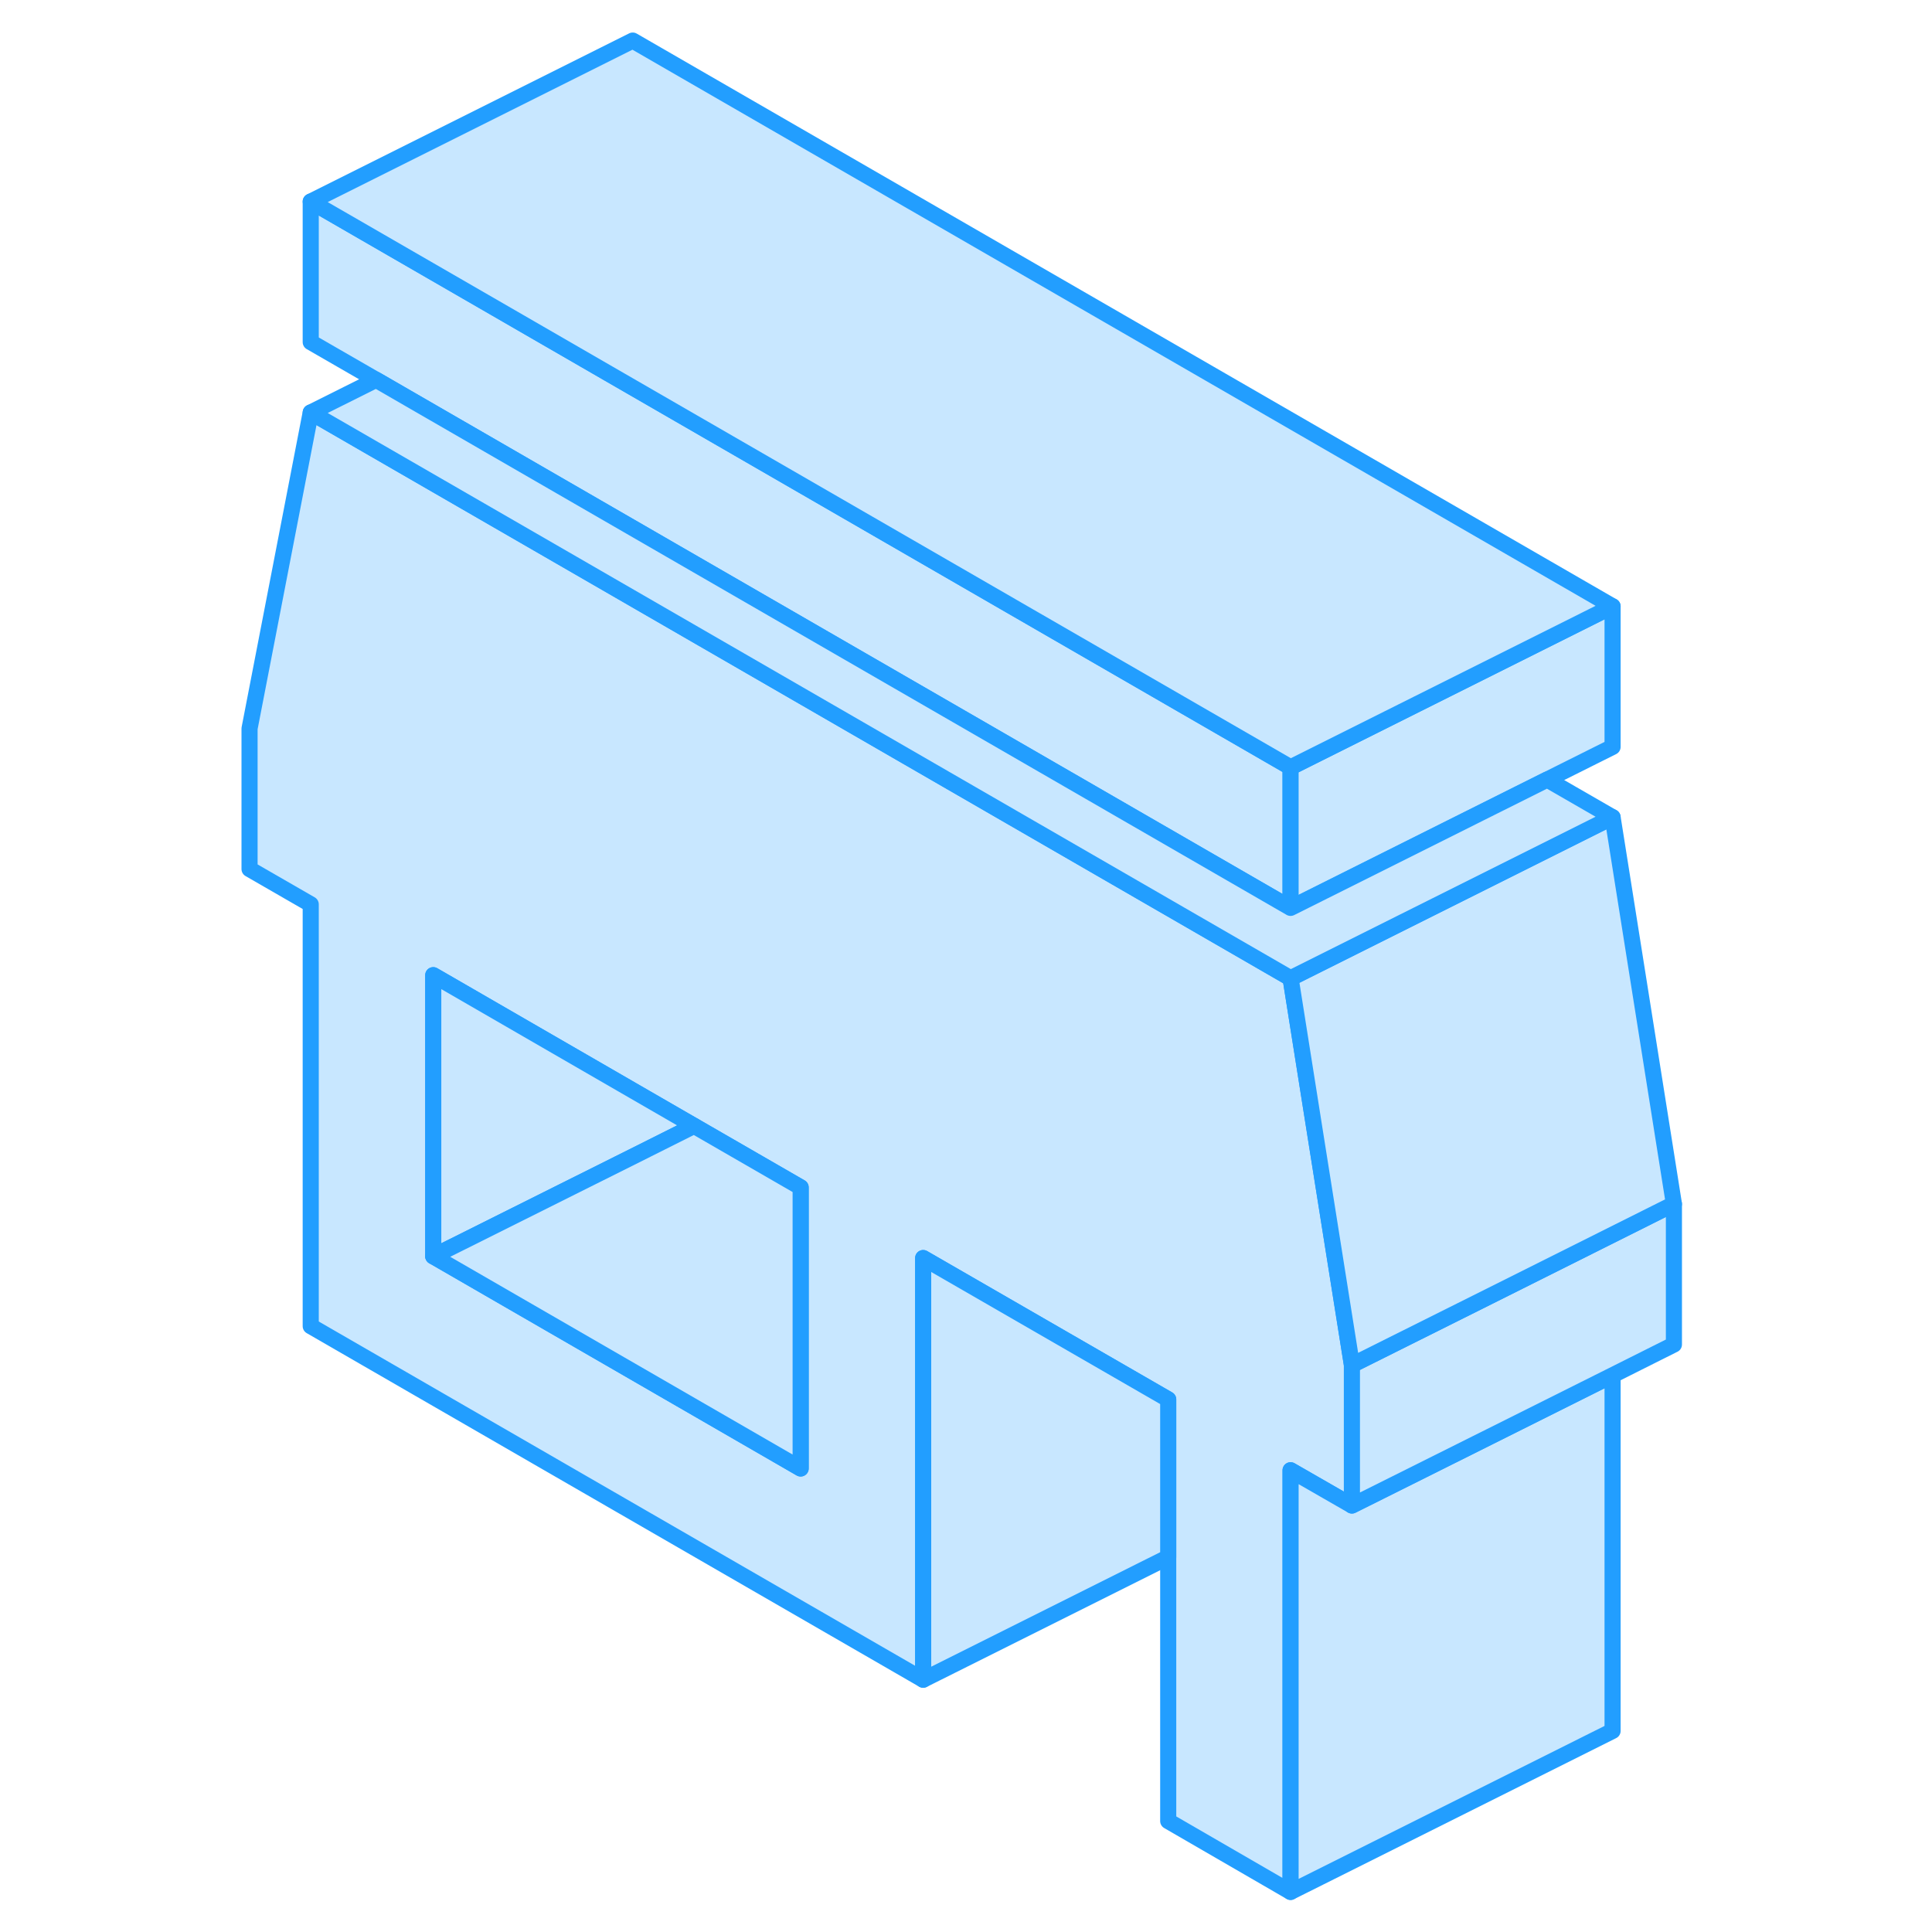<svg width="48" height="48" viewBox="0 0 93 120" fill="#c8e7ff" xmlns="http://www.w3.org/2000/svg" stroke-width="1px" stroke-linecap="round" stroke-linejoin="round"><path d="M68.23 70.67L66.66 60.76L22.05 35L5.8 25.62L2 45.25V53.98L5.8 56.17V82.37L43.84 104.33V78.14L59.06 86.92V113.11L66.66 117.51V91.32L70.47 93.51V84.78L68.23 70.67ZM36.23 91.21L13.41 78.03V60.57L25.8 67.73L29.61 69.93L36.23 73.75V91.21Z" stroke="#229EFF" stroke-linejoin="round"/><path d="M86.66 85.42V107.51L66.66 117.51V91.32L70.47 93.51L79.06 89.22L86.66 85.42Z" stroke="#229EFF" stroke-linejoin="round"/><path d="M90.47 74.78V83.51L86.66 85.42L79.06 89.22L70.47 93.51V84.78L79.06 80.49L90.47 74.78Z" stroke="#229EFF" stroke-linejoin="round"/><path d="M90.47 74.78L79.06 80.49L70.47 84.78L68.23 70.67L66.66 60.76L86.66 50.76L90.47 74.78Z" stroke="#229EFF" stroke-linejoin="round"/><path d="M29.61 69.93L25.8 71.84L13.41 78.03V60.57L25.8 67.73L29.61 69.93Z" stroke="#229EFF" stroke-linejoin="round"/><path d="M36.23 73.75V91.21L13.41 78.03L25.8 71.84L29.61 69.93L36.23 73.75Z" stroke="#229EFF" stroke-linejoin="round"/><path d="M66.66 47.66V56.39L22.81 31.07L9.86 23.59L5.8 21.25V12.52L17.96 19.54L24.33 23.22L66.66 47.66Z" stroke="#229EFF" stroke-linejoin="round"/><path d="M86.66 37.66V46.39L82.6 48.42L66.66 56.39V47.66L74.5 43.74L78.56 41.71L86.66 37.66Z" stroke="#229EFF" stroke-linejoin="round"/><path d="M86.66 37.66L78.56 41.71L74.5 43.74L66.66 47.66L24.33 23.22L17.96 19.54L5.8 12.52L25.8 2.52L86.66 37.66Z" stroke="#229EFF" stroke-linejoin="round"/><path d="M59.06 86.92V96.72L43.84 104.33V78.14L59.06 86.92Z" stroke="#229EFF" stroke-linejoin="round"/><path d="M86.66 50.76L66.66 60.76L22.05 35L5.8 25.62L9.86 23.59L22.81 31.07L66.66 56.39L82.6 48.42L86.66 50.76Z" stroke="#229EFF" stroke-linejoin="round"/></svg>